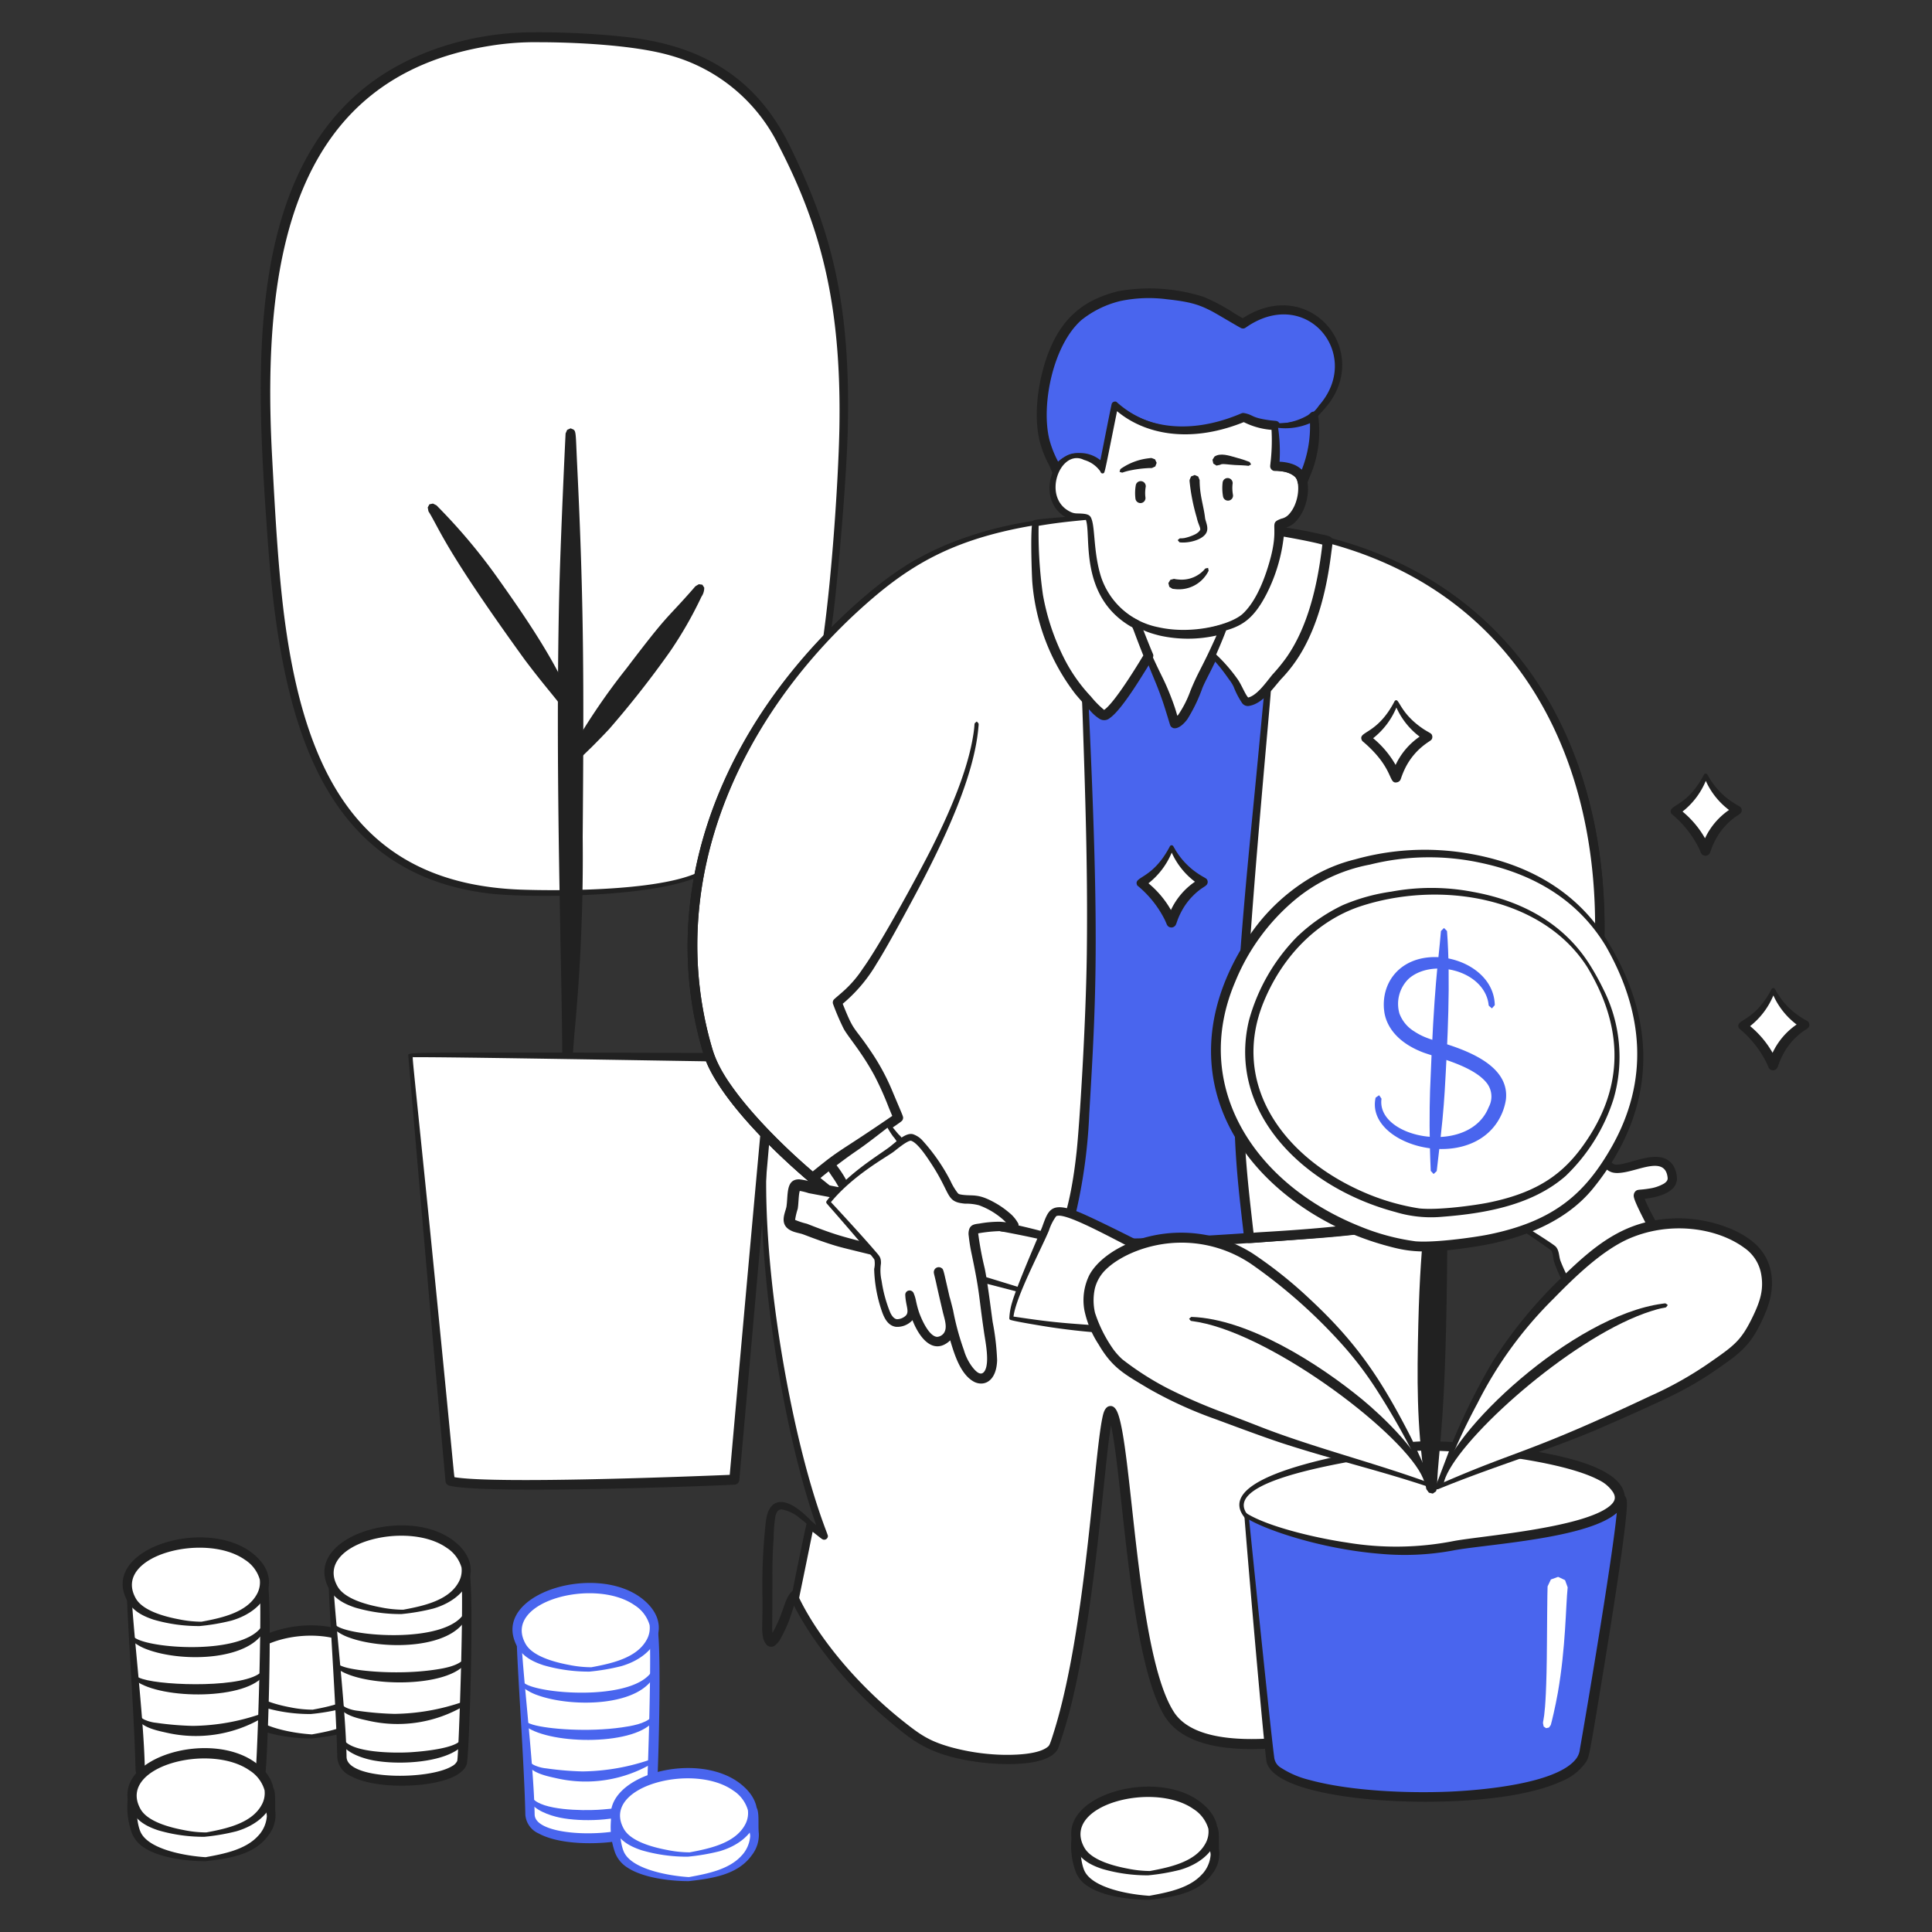 <svg width="300" height="300" fill="none" xmlns="http://www.w3.org/2000/svg"><rect width="100%" height="100%" fill="#333333" stroke="none"/><path fill-rule="evenodd" clip-rule="evenodd" d="M48.437 269.635s-8.376-.171-10.47-3.564c-1.042-1.69-1.154-5.059-.713-6.691.4-1.5 1.246-1.3 2.857-2.062 5.125-2.439 15.244 6.984 18.01 1.8.52-.977.363 2.844.445 3.214a4.502 4.502 0 01-.993 3.426c-2.014 2.795-5.981 3.41-9.136 3.877z" fill="#fff"/><path fill-rule="evenodd" clip-rule="evenodd" d="M45.573 256.745c2.434.741 5.177 2.078 7.363 2.744 4.155 1.273 4.2-.558 4.823-1.094a.81.81 0 011.236.258c.39.737.163 2.578.3 3.883a5.117 5.117 0 01-1.088 3.383c-2.16 3.033-6.094 3.614-9.792 4.03-2.923 0-7.156-.51-9.579-2.145a4.707 4.707 0 01-1.89-2.359 11.764 11.764 0 01-.646-4.383c.118-2.919.934-3.44 2.258-3.933 1.747-.641 2.874-1.649 7.015-.384zM59.25 262.2v-.011.01-.021.022zm-1.567-2.869l-.005-.014.005.014zm-1.046 6.637a4.936 4.936 0 001.315-3.013c-.014-.409-.076-.365-.106-.891-.016-.34-.027-1.023-.043-1.392-3.813 3.086-11.9-3.851-16.645-2.908-.744.229-1.474.5-2.187.812-.226.07-.44.174-.634.308-.837.664-.777 4.741-.007 6.488 1.212 2.779 7.14 3.766 10.106 3.947 2.877-.519 6.265-1.174 8.2-3.35l.001-.001z" fill="#212121"/><path fill-rule="evenodd" clip-rule="evenodd" d="M48.3 265.839s-8.376-.171-10.47-3.564c-5.041-8.174 14.858-13.121 19.98-4.834a4.092 4.092 0 01-.375 4.517c-2.018 2.799-5.985 3.414-9.135 3.881z" fill="#fff"/><path fill-rule="evenodd" clip-rule="evenodd" d="M48.262 266.153a25.106 25.106 0 01-7.156-.994c-2.233-.737-3.8-1.773-4.529-3.937-2.52-7.452 12.991-11.915 19.943-6.328 4.69 3.768 2.352 8.76-3.313 10.41a32.738 32.738 0 01-4.945.849zm.284-.675c3.136-.584 7-1.42 8.565-4.21a3.738 3.738 0 00.484-2.348 5.422 5.422 0 00-2.3-3.055c-6.22-4.378-20.713-.591-16.935 6.021 1.125 1.934 4.54 2.818 6.73 3.229 1.138.234 2.295.355 3.456.363z" fill="#212121"/><path fill-rule="evenodd" clip-rule="evenodd" d="M80.606 253.175c-.106 4.735 1.558 20.168 1.693 28.606.08 5.057 18.042 4.52 18.689.645.273-1.635 1.245-29.625.255-30.3-1.353-.918-20.637 1.049-20.637 1.049z" fill="#fff"/><path fill-rule="evenodd" clip-rule="evenodd" d="M80.574 252.867c4.308-.526 13.359-1.5 18.1-1.6 2.884-.049 3.186.191 3.394 1.226.819 4.337-.025 29.178-.38 30.348-.7 2.2-4.708 2.947-6.994 3.209-3.326.356-8.146.226-11.05-1.349a3.471 3.471 0 01-2.066-2.865c-.2-9.31-1.7-28.662-1.283-28.662a.313.313 0 01.279-.307zm.347.594c.06 5.1 1.958 20.146 2.1 28.328.144 3.533 12.747 3.614 16.413 1.373.334-.175.603-.451.769-.789.241-.756 1.222-29.6.478-29.742-2.86-.494-16.894.599-19.76.83zm19.993-.767l-.011-.006.011.006zm-.017-.009l.014.006-.015-.006h.001zm0 0h-.007.007z" fill="#4965EE"/><path fill-rule="evenodd" clip-rule="evenodd" d="M20.074 246.1c-.105 4.735 1.56 20.168 1.693 28.606.081 5.057 18.043 4.52 18.69.645.273-1.635 1.245-29.625.255-30.3-1.353-.915-20.638 1.049-20.638 1.049z" fill="#fff"/><path fill-rule="evenodd" clip-rule="evenodd" d="M20.043 245.8c4.307-.526 13.36-1.5 18.1-1.6 2.885-.049 3.186.191 3.395 1.226.818 4.337-.025 29.178-.38 30.348-.7 2.2-4.708 2.947-6.994 3.209-3.327.356-8.146.226-11.05-1.35a3.463 3.463 0 01-2.067-2.864c-.2-9.311-1.7-28.662-1.282-28.662a.311.311 0 01.278-.307zm.347.594c.06 5.1 1.958 20.146 2.1 28.328.144 3.533 12.747 3.614 16.413 1.373.333-.175.602-.451.768-.789.242-.756 1.222-29.6.48-29.742-2.86-.499-16.896.594-19.76.825v.005zm19.993-.767l-.012-.006.012.006zm-.017-.009l.014.006-.015-.006h.001zm.005 0h-.007.007z" fill="#212121"/><path fill-rule="evenodd" clip-rule="evenodd" d="M101.859 259.67c-1.947 5.37-12.988 5.529-18.408 3.552a7.74 7.74 0 01-2.359-1.3c-.143-.133-.1-.044-.14-.548.64-.047.267-.086.856.215 3.231 1.586 16.795 2.387 19.488-2.177l.413-.154.15.412z" fill="#4965EE"/><path fill-rule="evenodd" clip-rule="evenodd" d="M41.178 252.183l.15.415c-1.9 5.241-12.9 5.675-18.63 3.469a7.866 7.866 0 01-2.176-1.255c-.1-.1-.066-.019-.1-.513.616-.045.283-.088.814.193 3.1 1.579 15.993 2.327 19.212-1.684.475-.603.094-.388.73-.625z" fill="#212121"/><path fill-rule="evenodd" clip-rule="evenodd" d="M101.66 267.01c-2.576 4.059-16.016 3.991-20.023 1.066-.2-.152-.148-.049-.242-.564.767-.138.088-.1 1.349.294 2.33.693 8.561 1.177 13.8.425 1.437-.206 3.622-.548 4.626-1.6l.438-.059.052.438z" fill="#4965EE"/><path fill-rule="evenodd" clip-rule="evenodd" d="M41.077 259.5l.052.438c-2.587 4.075-16.1 4.007-20.066 1.035-.16-.122-.11-.038-.2-.533.77-.139.095-.1 1.295.277 3.46 1.079 16.03 1.411 18.48-1.159l.439-.058z" fill="#212121"/><path fill-rule="evenodd" clip-rule="evenodd" d="M101.583 273.3l-.14.418a20.344 20.344 0 01-14.994 2.417c-1.377-.308-3.553-.727-4.437-1.942l.025-.444c.732.042.224-.032.868.322a5.948 5.948 0 001.944.524c1.864.268 3.743.425 5.625.471a33.48 33.48 0 0010.689-1.9l.42.134z" fill="#4965EE"/><path fill-rule="evenodd" clip-rule="evenodd" d="M41.052 266.229l-.14.418a20.347 20.347 0 01-14.995 2.417c-1.377-.308-3.552-.727-4.436-1.942l.025-.444c.732.042.224-.032.868.322.614.284 1.27.461 1.944.524a47.71 47.71 0 005.625.471 33.482 33.482 0 0010.689-1.9l.42.134z" fill="#212121"/><path fill-rule="evenodd" clip-rule="evenodd" d="M101.471 279c-.1 1.081-1.511 1.888-2.505 2.323-3.282 1.436-8.619 1.6-12 .925-1.682-.353-4.034-1.168-4.822-2.7l.1-.434.433.1c1.526 1.908 7.739 1.948 10.174 1.813 1.637-.1 7.3-.556 7.98-2.048.057-.13-.039-.041.4-.342l.24.363z" fill="#4965EE"/><path fill-rule="evenodd" clip-rule="evenodd" d="M40.493 273.985c-.1 1.081-1.511 1.888-2.505 2.323-3.281 1.436-8.619 1.6-12 .925-1.682-.353-4.034-1.168-4.821-2.7l.1-.434.434.1c1.525 1.908 7.739 1.948 10.173 1.813 1.638-.1 7.3-.556 7.98-2.048.057-.13-.038-.041.4-.342l.239.363z" fill="#212121"/><path fill-rule="evenodd" clip-rule="evenodd" d="M91.569 259.251s-8.376-.17-10.469-3.564c-5.042-8.173 14.857-13.121 19.979-4.834a4.096 4.096 0 01-.375 4.518c-2.013 2.798-5.98 3.414-9.135 3.88z" fill="#fff"/><path fill-rule="evenodd" clip-rule="evenodd" d="M91.536 259.565a25.071 25.071 0 01-7.156-.994c-2.233-.737-3.8-1.773-4.529-3.937-2.52-7.451 12.991-11.914 19.943-6.328 4.69 3.768 2.352 8.76-3.313 10.41a32.742 32.742 0 01-4.945.849zm.283-.675c3.137-.584 7-1.42 8.566-4.21a3.74 3.74 0 00.484-2.348 5.43 5.43 0 00-2.3-3.055c-6.222-4.378-20.714-.59-16.936 6.022 1.126 1.933 4.541 2.817 6.731 3.228 1.137.234 2.294.356 3.455.363z" fill="#4965EE"/><path fill-rule="evenodd" clip-rule="evenodd" d="M31.037 252.179s-8.376-.17-10.468-3.564c-5.042-8.173 14.857-13.121 19.98-4.834a4.094 4.094 0 01-.376 4.518c-2.013 2.801-5.98 3.413-9.136 3.88z" fill="#fff"/><path fill-rule="evenodd" clip-rule="evenodd" d="M31.005 252.493a25.07 25.07 0 01-7.156-.994c-2.233-.737-3.8-1.773-4.53-3.937-2.52-7.451 12.99-11.914 19.944-6.328 4.69 3.768 2.352 8.76-3.313 10.41a32.738 32.738 0 01-4.945.849zm.283-.675c3.137-.584 7-1.42 8.565-4.21a3.738 3.738 0 00.485-2.348 5.428 5.428 0 00-2.3-3.055c-6.222-4.378-20.714-.59-16.936 6.022 1.125 1.933 4.54 2.817 6.73 3.228 1.138.234 2.295.356 3.456.363zm94.048-4.732a2.47 2.47 0 01-1.322.923c-.821.532-.833 2.9-2.75 6.327a3.172 3.172 0 01-1.057 1.256.984.984 0 01-1.289-.336 2.79 2.79 0 01-.486-1.313c-.172-1.188-.02-1.416-.034-5.511a90.939 90.939 0 01.43-11.29c.105-1.351.33-3.02 1.493-3.683 2.2-1.169 5.566 2.438 7.117 4.385-.285.246-.346.3 0 0 .215.293-.898 7.291-2.102 9.242zm-3.967-12.711c-.62.013-.832.523-.98 1.126a24.066 24.066 0 00-.261 3.338c-.3 4.615-.132 4.684-.224 13.582-.009.378.005.757.042 1.134 2.142-3.743 1.8-6.169 3.784-6.868.327-.108.42-.112.573-.323 1.13-1.683 2.166-6.506 2.558-8.218a23.371 23.371 0 00-2.627-2.375 6.123 6.123 0 00-2.865-1.396z" fill="#212121"/><path fill-rule="evenodd" clip-rule="evenodd" d="M120.776 170.978c-5.176 4.709-.8 47.289 7.206 67.533l-2.215-1.72-2.313 11.433s5.156 11.624 18.892 21.49c5.558 3.993 20.126 4.749 21.349 1.35 6.365-17.7 7.219-54.056 8.879-51.881 2.347 3.074 3.059 39.434 9.472 47.669 5.6 7.191 25.127 2.552 29 1.745 7.791-1.622 7.858-19.179 8.958-24.409 2.231-10.607 3.776-48.678 2.233-54.449-.48-1.8-1.485-5.929-2.932-7.278-2.06-1.919-6.231-2.462-8.86-2.821-7.751-1.06-15.771-.139-23.561-.119a191.397 191.397 0 01-31.933-2.384c-4.536-.759-8.94-2.086-13.473-2.836-6.692-1.109-20.702-3.323-20.702-3.323z" fill="#fff"/><path fill-rule="evenodd" clip-rule="evenodd" d="M212.912 179.342c2.574.434 6 1.232 7.479 3.366a16.736 16.736 0 011.792 4.229c1.028 3.413 1.3 4.476 1.389 12.246.1 11.916-.907 35.115-2.709 44.632-1.295 6.631-1.293 22.593-8.846 25.315-.936.329-5.362 1.167-6.923 1.434-7.659 1.291-20.019 2.542-24.182-3.975-5.523-8.7-6.534-36.872-8.4-45.271-1.107 6.612-2.317 26.969-5.9 42.263a72.501 72.501 0 01-2.32 7.936c-1.361 2.761-8.129 2.544-11.207 2.236-8.545-.915-11.36-3.476-14.528-6.082-7.369-6.077-12.831-13.351-15.473-18.773a4.96 4.96 0 01-.23-.509c0-.616 2.354-11.785 2.41-11.9a.586.586 0 01.861-.159c.729.569.629.531.564.347-5.309-15.106-9.61-42.429-8.206-59.135.172-2.018.6-5.42 2.08-6.8.109.119.149.163 0 0 .16-.128.192-.089.874.016 3.292.5 13.825 2.136 20.108 3.144 7.192 1.184 14.867 4.154 35.859 4.908 17.968.625 24.139-1.343 35.508.532zm-93.812-.761c-.6 11.245.944 24.618 3.008 35.69 3.112 16.642 6.4 23.757 6.449 24.224a.575.575 0 01-.456.579c-.4.051-.358-.019-1.914-1.223-2.131 10.531-2.123 10.212-2.075 10.312 2.609 5.391 8.056 12.547 15.6 18.679 3.116 2.5 4.446 3.467 7.929 4.456a33.768 33.768 0 007.359 1.163c2.041.094 6.149.049 7.675-1.2.285-.24.327-.23 1.116-2.79 4.778-15.679 6.026-41.477 7.348-48.138.159-.785.339-1.679.987-1.952.624-.206 1.03.177 1.319.769 2.385 5.047 2.977 38.145 8.984 46.906 3.995 5.668 16.924 3.994 23.783 2.736.981-.181 4.6-.9 5.219-1.1 6.557-2.231 6.743-18.288 7.885-23.911 1.965-9.7 3.5-42.2 2.54-52.057a25.39 25.39 0 00-2.525-8.176 5.984 5.984 0 00-3.106-2.053c-3.085-1.081-8.529-1.591-11.829-1.7-8.452-.253-23.36 1.419-44.06-1.376-8.786-1.188-10.7-2.057-16.6-3.287-2.666-.552-8.42-1.474-22.843-3.82-1.363 1.353-1.681 5.348-1.793 7.269z" fill="#212121"/><path fill-rule="evenodd" clip-rule="evenodd" d="M110.249 134.693c-5.317 4.595-28.161 4.112-32.447 3.754C43.77 135.6 43.134 98.147 41.572 72 39.8 42.32 43.317 9.86 78.6 6c5.154-.565 16.119.053 21.228.87 17.2 2.746 21.645 15.274 23.256 18.514 8.749 17.586 8.691 35.63 7.148 54.942-1.742 21.847-2.84 39.55-19.983 54.367z" fill="#fff"/><path fill-rule="evenodd" clip-rule="evenodd" d="M75.979 138.746c-26.911-3.25-32.485-28.331-34.428-55.125-1.657-23.588-3.861-54.25 14.666-69.679C63.277 8.1 72.792 5.254 81.7 5.026c5.21-.077 10.42.164 15.6.723 11.488 1.3 19.983 6.105 25.268 16.762 6.189 12.622 9.651 23.876 9.055 44.915-.247 7.685-1.405 21-2.133 27.185-1.62 13.362-4.51 24.6-13.42 34.8a59.554 59.554 0 01-5.611 5.521c-5.299 4.527-27.959 4.568-34.48 3.814zm7.744-132.19a43.51 43.51 0 00-7.625.558c-30.553 4.856-35.52 32.774-33.847 63.8.446 8.265.892 16.785 1.834 24.385 3.128 24.735 11.736 41.9 36.749 42.842 6.163.215 24.492.309 29.21-3.683 9.506-8.339 14.409-17.668 16.921-30.23 1.971-9.96 3.23-29.553 3.375-37.739.352-19.649-3.086-31.613-9.416-43.874A26.715 26.715 0 00104.121 8.62C98.423 6.954 88.9 6.556 83.723 6.556z" fill="#212121"/><path fill-rule="evenodd" clip-rule="evenodd" d="M88.09 164.448c.546-15.637.684-11.681.512-97.149l-.511 97.149z" fill="#fff"/><path fill-rule="evenodd" clip-rule="evenodd" d="M89.63 72.408c1.04 21.259 1.046 33.659.85 57.583a288.377 288.377 0 01-1.261 30.229c-.392 4.908-.241 4.048-.61 4.8l-.542.212h-.008l-.526-.249-.227-.559c0-12.852-1.121-42.688-.486-71.571.185-8.534.984-25.332 1.007-25.557l.244-.551.526-.232h.008c.939.41.729-.141 1.026 5.895z" fill="#212121"/><path fill-rule="evenodd" clip-rule="evenodd" d="M88.512 110.141c-2.412-4.539-16.5-24.755-21.36-31.21l21.36 31.21z" fill="#fff"/><path fill-rule="evenodd" clip-rule="evenodd" d="M67.769 78.463a89.172 89.172 0 019.494 11.268c4.348 6.126 9.081 13 11.895 19.919.064.16.045.034.07.737l-.34.444h-.007l-.556.037c-.7-.5-.266-.086-1.3-1.423-1.545-1.984-2.885-3.476-5.56-7.028C68.953 85.1 68.3 82.223 66.53 79.393l-.113-.6.261-.484h.006l.538-.116.547.27z" fill="#212121"/><path fill-rule="evenodd" clip-rule="evenodd" d="M237.22 173.461c.343.277.691.548 1.027.834.642.547 1.991 1.144 2.132 2.084.028.19-.635.776-.743.9-.7.789-1.263 1.7-1.882 2.551-.876 1.207-1.824 2.358-2.725 3.545-.293.384-.9 1.2-1.426 1.291-.25.044-1.168-.98-1.345-1.124a83.02 83.02 0 01-2.051-1.72c2.293-3.06 1.773-2.075 7.013-8.361z" fill="#fff"/><path fill-rule="evenodd" clip-rule="evenodd" d="M237.552 173.312c2.477 1.751 1.35.877 2.29 1.526a2.242 2.242 0 011.1 1.595c-.074.35-.258.668-.525.907a39.767 39.767 0 00-2.492 3.49c-.544.744-2.484 3.274-2.567 3.377a4.588 4.588 0 01-.941.931c-.9.6-1.391.243-2.163-.51-.88-.861-.608-.527-2.548-2.231a.76.76 0 01-.178-.93 53.499 53.499 0 014.757-5.358c2.935-3.114 2.788-3.05 3.084-2.919l.044.03.139.092zm-6.3 8.388a16.637 16.637 0 011.994 1.717c.119.116.249.245.391.369.426-.335 3.516-4.36 3.591-4.46 2.34-3.162 1.855-2.273 2.559-3.036a2.361 2.361 0 00-.689-.81 17.428 17.428 0 01-1.832-1.556c-4.166 5.676-2.946 3.731-6.016 7.776h.002zm8.572-5.232v-.052c-.006.019-.005.027-.002.052h.002z" fill="#212121"/><path fill-rule="evenodd" clip-rule="evenodd" d="M231.559 187.559c1.593-3.913 4.324-7.229 7.077-10.377.466-.533 1.788-2.789 2.649-2.829 1.7-.077 5.716 3.736 6.788 4.864.66.839 1.444 1.573 2.325 2.177.645.327 2.747-.222 3.39-.426 2.978-.946 5.613-1.175 5.881 1.921.1 1.132-1.24 2.319-5.115 2.6-.306.022.021.658.124.918.77 1.963 1.932 3.787 2.833 5.692 1.4 2.952 2.594 5.992 3.967 8.954.624 1.347 2.138 4.468 1.056 5.912-1.2 1.609-3.7-.732-4.371-1.607-2.782-3.649-4.869-8-7.133-12-.079-.14.259.516.488.876.408.639.682 1.33 1.037 2 .843 1.587 3.566 4.818 2.279 6.683-1.919 2.783-5.19-1.519-6.056-3.027-.33-.68-.72-1.328-1.167-1.938-.01 0 .163.486.178.525.252.618.635 1.212.825 1.851a2.052 2.052 0 01-1.486 2.329c-.9.354-1.735-.378-2.249-1.061a23.178 23.178 0 01-3.057-5.707c-.224-.6-.153-1.708-.718-2.121-2.238-1.638-9.545-6.209-9.545-6.209z" fill="#fff"/><path fill-rule="evenodd" clip-rule="evenodd" d="M259.766 180.9c.396.626.614 1.348.631 2.088-.008 2.155-2.884 2.917-5.016 3.165.738 1.863 1.944 3.761 2.884 5.756 1.145 2.43 2.057 4.658 3.163 7.154.892 2.011 2.223 4.43 2.263 6.5.016 2.451-2.009 3.769-4.722 1.668a15.271 15.271 0 01-3.354-4.187c-1.031 1.965-3.527 2.5-6.492-1.417a3.063 3.063 0 01-2.444 1.716 3.342 3.342 0 01-2.553-1.823 23.9 23.9 0 01-2.817-5.612c-.139-.511-.164-1.408-.425-1.714l.006.007c-.1-.12-1.441-1.045-1.57-1.135-7.848-5.413-8.216-5.095-8.048-5.624 2.087-5.315 5.914-9.014 7.779-11.67.631-.884 1.416-2 2.431-1.944 1.394.086 3.2 1.586 4.292 2.473a29.07 29.07 0 013.564 3.364c.26.275 1.062 1.121 1.468 1.168 2.119.198 6.92-2.833 8.96.067zm-7.818 21.623c.7.517 1.457.868 2.061.248.219-.206.363-.479.408-.776a2.517 2.517 0 00-.251-1.36c-1.209-2.105-3.39-6.151-3.61-6.539a1.51 1.51 0 01-.3-.767c.058-.1-.069-.327.37-.647a.763.763 0 01.855.043c.19.17.128.089.645 1.01.407.73-.286-.538 1.4 2.548.849 1.56.653 1.056 1.379 2.357a24.31 24.31 0 002.064 3.626 32.015 32.015 0 002.053 2.895 5.986 5.986 0 001.94 1.458c.215.101.457.131.69.085.3-.1.431-.487.47-.8a9.167 9.167 0 00-1.077-3.951c-1.913-4.185-2.719-6.3-4.09-9.257-.677-1.451-3.029-5.675-3.247-6.809a1.007 1.007 0 01.133-.769c.387-.518.591-.277 2.293-.565a6.322 6.322 0 002.245-.764c.672-.45.593-.77.539-1.136-.485-2.945-4.073-1.065-6.705-.618-2.87.487-2.67-.645-5.791-3.6-1.043-.981-3.384-3.11-4.75-3.5a1.144 1.144 0 00-.386-.048h.015c-.584.182-1.705 1.846-2.09 2.355-.807 1.054-5.063 5.234-7.254 10.2.7.427 9.06 5.525 9.632 6.143.558.637.471 1.556.735 2.227a22.582 22.582 0 003.013 5.447c.381.484.985 1.072 1.563.85.59-.243 1.236-.8 1.147-1.43-.076-.55-.743-1.465-1.063-2.522a.672.672 0 011.166-.617c.725.779 1.529 3.292 3.798 4.986v-.003zm-1.257-21.714h.008-.008zm.01 0h-.011.011zm0 0h-.009.009zm-9.4-5.93h.009-.009zm0 0h.012-.012z" fill="#212121"/><path fill-rule="evenodd" clip-rule="evenodd" d="M88.746 117.939c3.811-4.734 16.386-20.938 19.891-26.483l-19.89 26.483z" fill="#fff"/><path fill-rule="evenodd" clip-rule="evenodd" d="M109.054 90.792h.006l.294.459c.005.5-.144.989-.428 1.4a61.662 61.662 0 01-4.892 8.531 151.268 151.268 0 01-9.45 12.035 111.84 111.84 0 01-2.75 2.832c-2.957 2.86-2.32 2.308-3.04 2.635l-.537-.134h-.006l-.247-.5c.145-.684.084-.532.276-.852a100.129 100.129 0 018.962-13.361c6.74-8.868 5.905-7.3 10.275-12.265.574-.654.32-.45 1-.854l.537.074z" fill="#212121"/><path fill-rule="evenodd" clip-rule="evenodd" d="M63.71 163.863l6.19 66.108c5.43 1.462 44.124-.21 44.124-.21l5.845-65.5s-52.712-.575-56.158-.398z" fill="#fff"/><path fill-rule="evenodd" clip-rule="evenodd" d="M87.72 163.447c.323 0 31.99.053 32.385.155a.707.707 0 01.468.606c0 .992-5.547 63.1-5.773 65.622a.789.789 0 01-.618.692c-.805.1-36.048 1.511-43.7.307-.669-.113-1.186-.144-1.3-.791-1.711-18.7-4.251-48.1-5.786-66.146.377-.035.455-.042 0 0 .004-.464-.872-.449 24.324-.445zm-23.539.716c-.194 0-.328-2.007 2.462 25.475 4.166 41.616 3.819 39.718 3.986 39.747 6.4 1.056 36.181-.1 42.684-.371 1.769-19.9 3.954-44.325 5.787-64.065-17.877-.268-49.5-.84-54.919-.786z" fill="#212121"/><path fill-rule="evenodd" clip-rule="evenodd" d="M193.044 64.824c.809.136 1.512.663 2.315.839 2.7.592 5.262.74 7.854-.542a7.593 7.593 0 002.049-1.926c3.4-3.762 3.53-9.566-.37-12.949-5.588-4.846-11.88.03-11.88.03-3.216-1.848-5.56-3.556-8.576-4.107a28.34 28.34 0 00-9.84-.358 16.487 16.487 0 00-7.113 3.23c-3.88 3.34-5.545 9.875-5.727 14.777a15.021 15.021 0 001.767 7.966c.189.355.853 2.134.788 1.78-.411-2.262 5.406-4.114 6.894-.367.029.073 1.947-10.263 1.947-10.263 1.298 1.317 8.142 6.81 19.892 1.89z" fill="#4965EE"/><path fill-rule="evenodd" clip-rule="evenodd" d="M186.926 46.108a29.263 29.263 0 014.662 2.489c1.551.915 1.361.832 1.461.766 10.116-6.463 19.544 4.518 13.435 13.11a19.412 19.412 0 01-1.562 1.84 5.297 5.297 0 01-1.371 1.146 10.677 10.677 0 01-6.741.848 8.14 8.14 0 01-2.53-.678c-1.361-.631-1.112-.512-1.8-.23-7.981 3.211-14.653 1.96-18.927-1.348-1.2 6.913-1.611 9.23-1.754 9.506a.692.692 0 01-.643.33c-.667-.107-.485-.516-1.019-1.161a2.617 2.617 0 00-1.652-.906 3.765 3.765 0 00-3.227 1 .776.776 0 00-.214.6.757.757 0 01-1.451.43c-.176-.37-.508-1.234-.707-1.664a15.727 15.727 0 01-1.415-3.572c-.966-3.831-.371-8.571.815-12.377 1.915-6 5.2-9.553 11.465-11.039a27.597 27.597 0 0113.175.91zm-13.609 16.268c.261.1 4.744 5.094 13.693 3.807a33.924 33.924 0 006.088-1.661c.528.112 1.04.292 1.523.534 1.586.522 3.257.736 4.923.63a8.919 8.919 0 003.235-.852 5.917 5.917 0 002.056-1.895c6.687-7.622-1.512-18.128-10.675-12.547-.849.515-.872.723-1.4.575-.459-.214-3.881-2.276-4.682-2.688-1.957-1-3.3-1.424-6.915-1.814a21.638 21.638 0 00-7.167.272 15.485 15.485 0 00-6.087 2.974c-4.464 3.957-6.3 13.361-4.933 18.649a16.137 16.137 0 001.325 3.32 5.028 5.028 0 016.567-.221c.41-2.042 1.695-8.631 1.778-8.808a.583.583 0 01.671-.278v.003z" fill="#212121"/><path fill-rule="evenodd" clip-rule="evenodd" d="M171.06 72.875c.052.1.1.21.145.322.029.073 1.947-10.263 1.947-10.263 1.3 1.317 8.142 6.81 19.892 1.89.809.136 1.512.663 2.315.839 2.92.641 2.639.174 2.732.616.169 2.034.128 4.08-.122 6.106 0 0 3.8-.163 4.272 2.3a6.85 6.85 0 01-1.882 6.037c-.532.454-1.194.465-1.709.831-.032.39-.028.782.012 1.171-.055 3.743-2.191 10.362-5.15 13.141-1.572 1.476-4.233 2.074-6.31 2.423-6.444 1.083-13.3-.722-16.306-7.005a22.55 22.55 0 01-1.543-6.969 15.221 15.221 0 00-.461-3.68c-.177-.443-1.828-.257-2.333-.432-5.876-2.041-2.44-11.339 1.926-9.1a4.616 4.616 0 012.58 1.873l-.005-.1z" fill="#fff"/><path fill-rule="evenodd" clip-rule="evenodd" d="M173.207 62.471c.263.054.174.082.762.568 3.679 2.986 9.53 4.326 16.59 1.987 2.426-.823 2.172-.964 2.7-.87 1.449.3.994.7 3.882 1.1 1.088.139 1.078.041 1.392.289.709.786.35 5.06.256 6.121a5.11 5.11 0 013.571 1.526c1.332 1.653.913 6.053-1.533 8.142a4.563 4.563 0 01-1.425.691c0 .143.028.457.035.631.1 3.094-1.97 10.422-5.266 13.654-4.38 4.215-20.369 5.529-24.337-5.814a30.046 30.046 0 01-1.167-7.3 8.653 8.653 0 00-.27-2.237c-.883-.257-1.669.228-3.348-.924-4.125-2.947-1.5-10.085 2.43-9.642a3.49 3.49 0 011.143.365c.957.287 1.8.864 2.415 1.651 1.825-10.149 1.533-9.622 1.875-9.873a.47.47 0 01.295-.065zm-1.784 10.96a.32.32 0 01-.465-.032.58.58 0 01-.093-.193 4.635 4.635 0 00-2.35-1.733c-.341-.092-.325-.157-.781-.275-3.27-.767-5.6 5.641-2.037 7.987 1.159.736 1.383.46 2.629.6.887.114 1.049.407 1.232.991.484 1.6.285 5.195 1.4 8.762a11.728 11.728 0 008.864 7.847c5.294 1.211 11.221-.381 13.1-2.032 2.268-2.072 3.669-6 4.436-8.966 1.259-5.023-.413-5.1 1.6-5.845a2.199 2.199 0 001.193-.686c1.584-1.716 1.766-4.881 1-5.758a3.573 3.573 0 00-2.131-.9c-1.149-.148-1.184.066-1.588-.3-.251-.322-.206-.474-.164-.876.211-1.75.269-3.515.174-5.275a11.517 11.517 0 01-4.251-1.171c-.1-.03-.021-.041-.43.119-8.163 3.164-15.04 1.718-19.307-1.848-1.628 8.07-1.871 9.413-2.031 9.584zm-2.951 7.56l-.01-.006.01.006zm-.011-.007l.012.007-.012-.007zm.006.005l-.007-.005.007.005zm-.006-.005l.009.005-.01-.005h.001zm0 0h.01-.011.001z" fill="#212121"/><path fill-rule="evenodd" clip-rule="evenodd" d="M198.036 66.072c2.04.142 4.612-.3 5.942-1.48a17.164 17.164 0 01-1.319 9.137c-.128.29-.248.673-.4 1.031 0-.027-.009-.053-.014-.079-.471-2.459-4.272-2.3-4.272-2.3.136-1.257.462-5.104.063-6.309z" fill="#4965EE"/><path fill-rule="evenodd" clip-rule="evenodd" d="M204.042 63.926c.6.106.614.538.717 1.213a17.656 17.656 0 01-1.427 9c-.378.929-.317.978-.6 1.241a.771.771 0 01-.977-.028c-.376-.384-.168-.573-.484-1.067-.767-1.2-3.306-1.2-3.5-1.247a.683.683 0 01-.47-.721c.127-.912.277-1.833.408-3.234.156-1.03.17-2.076.041-3.11a.308.308 0 01.313-.206 9.478 9.478 0 004.993-1.273c.525-.358.497-.574.986-.568zm-5.578 2.511c.255 1.741.33 3.504.223 5.261.614.019 1.223.12 1.81.3a4.11 4.11 0 011.642.937 18.179 18.179 0 001.275-7.221 9.717 9.717 0 01-4.95.723z" fill="#212121"/><path fill-rule="evenodd" clip-rule="evenodd" d="M168.573 80.415a.424.424 0 01.295.207c.303 1.203.458 2.44.461 3.68.141 2.39.662 4.743 1.543 6.969 3.006 6.284 9.862 8.088 16.306 7 2.077-.349 4.738-.946 6.31-2.423 3.145-2.955 5.319-10.37 5.139-13.38.738.12 1.467.242 2.188.367 35.864 6.18 53.352 38.379 45.913 78.844-1.729 9.4-6.227 17.271-12.049 21.019-8.933 5.75-17.88 7.783-28.075 8.575-19.825 1.541-41.384 3.478-61.069-.595-4.964-1.027-10.294-2.234-14.9-4.409-2.217-1.045-18.087-14.276-20.67-22.8-8.311-27.428 5.256-55.3 27.621-72.946 8.497-6.7 19.543-9.466 30.987-10.108z" fill="#4965EE"/><path fill-rule="evenodd" clip-rule="evenodd" d="M169.327 81.017c.181.967.282 1.947.3 2.931.065.727.332 2.922.652 4.393 1.925 8.52 10.231 11.244 18.858 9.08a9.504 9.504 0 003.928-1.817c2.66-2.418 4.453-7.864 4.915-11.169.268-2.069.027-1.8.167-2.181a.522.522 0 01.565-.3 68.692 68.692 0 0111.882 2.758c28.435 9.516 40.72 36.479 38.247 66.8-.748 9.153-2.276 18.163-7.459 25.587-2.575 3.688-5.812 6.835-13.968 10.343a57.177 57.177 0 01-14.171 3.884c-5.91.873-23.418 2.02-29.448 2.3-8.309.448-16.639.359-24.937-.266-8.189-.695-20.049-2.743-27.32-5.838-1.749-.751-2.425-1.187-5.015-3.32-5.7-4.709-15.232-13.737-17.348-20.837-5.293-18.092-1.437-36.609 9.23-52.841 6.671-10.108 16.333-19.171 23.011-23.154a54.05 54.05 0 0121-6.718c1.488-.185 5.934-.607 6.256-.525.459.137.519.367.655.89zm-1-.276c-9.3.612-18.611 2.567-26.57 7.424-4.881 2.986-10.682 8.443-14.586 12.778-13.735 15.3-21.781 35.27-18.088 55.813a52.07 52.07 0 001.8 7.172c.211.551.453 1.088.726 1.611 4.052 7.782 16.638 18.589 19.272 20.009a49.933 49.933 0 009.159 3.12c15.018 3.717 28.378 4.1 44.167 3.373 8.528-.408 22.929-1.557 25.384-1.817 8.785-.952 16.257-2.989 23.848-7.647 3.6-2.235 6.683-5.331 9.394-11.054A44.859 44.859 0 00246.5 158.5c3.434-22.487-.438-46.128-17.257-61.576-8.79-8.024-18.729-11.913-30.09-13.824a26.248 26.248 0 01-3.288 10.472c-1.8 3-3.509 4.079-7.163 4.874-6.288 1.3-12.825.349-16.686-4.611a13.633 13.633 0 01-2.7-6.937c-.589-4.079-.28-4.716-.673-5.969-.069-.208-.016-.207-.32-.188h.004z" fill="#212121"/><path fill-rule="evenodd" clip-rule="evenodd" d="M206.165 83.99c32.281 8.316 47.651 39.276 40.587 77.699-1.729 9.405-6.227 17.272-12.049 21.019-8.933 5.75-17.88 7.784-28.075 8.576-4.153.323-8.382.663-12.654.961a174.445 174.445 0 01-1.606-21.051c.053-19.532 2.266-38.759 3.926-58.14a298.4 298.4 0 01.606-6.314c.648-.754 1.233-1.538 1.739-2.077 4.991-5.31 6.754-13.4 7.526-20.676v.002z" fill="#fff"/><path fill-rule="evenodd" clip-rule="evenodd" d="M206.243 83.689c31.782 7.979 45.772 36.849 42.428 69.875-1.049 10.181-3.315 20.922-11.081 27.907-2.907 2.614-8.01 5.165-11.661 6.6-9.566 3.7-18.344 3.958-28.7 4.724-3.552.261-3.327.3-3.693.094-.376-.312-.3-.316-.56-2.513-1.222-10.551-2.132-18.836-.35-42.907.694-9.284 1.561-17.8 2.47-27.2 1.434-14.921 1.2-13.549 1.622-14.045.646-.762.954-1.173 1.435-1.708a20.365 20.365 0 001.709-2.024c5.285-7.2 5.823-18.1 6.027-18.635a.306.306 0 01.354-.168zm-2.921 14.322c-1.969 4.677-3.809 6.263-5.581 8.465-.457.564-.373.395-.406.71.1.016-2.74 29.52-3.652 45.816-1.027 18.639-.533 25.125.6 35.219.406 3.559.339 3.2.439 3.2-.113-.116 15.462-.6 24.485-2.848 6-1.522 14.1-4.84 18.439-9.293 4.971-5.138 7.429-12.215 8.646-19.283 5.864-34.753-6.62-66.639-39.853-75.608a48.725 48.725 0 01-3.117 13.622z" fill="#212121"/><path fill-rule="evenodd" clip-rule="evenodd" d="M160.791 81.225a63.69 63.69 0 00.09 7.791c.277 6.425 2.962 14.222 7.6 19.3a39 39 0 01.054 1.024c.769 18.743 1.5 37.757.268 56.473-.476 7.238-.588 19.665-4.229 27.134a118.819 118.819 0 01-28.429-4.569 147.157 147.157 0 01-7.257-3.287c-4.809-3.627-16.7-14.335-18.9-21.613-8.311-27.428 5.256-55.3 27.621-72.946 6.543-5.159 14.598-7.987 23.182-9.307z" fill="#fff"/><path fill-rule="evenodd" clip-rule="evenodd" d="M160.845 80.92a.31.31 0 01.256.328c-.376-.028-.451-.034 0 0a63.973 63.973 0 00.516 11.161 31.538 31.538 0 006.9 15.211c.561.627.442.067.6 3.459 1.593 34.583 1.107 43.7.02 61.9a83.317 83.317 0 01-1.935 14.761 28.5 28.5 0 01-2.01 5.656c-.359.423-.661.321-1.264.292a118.572 118.572 0 01-21.469-2.86 41.81 41.81 0 01-11.876-4.056c-2.445-1.143-2.067-.958-3.031-1.72-5.669-4.485-15.659-13.911-18.127-20.792a57.383 57.383 0 01-2.2-10c-2.665-21.372 6.67-41.594 21.813-56.788 9.513-9.482 16.159-12.878 24.752-15.148a60.917 60.917 0 017.055-1.404zm-.406.677c-13.281 2.262-20.016 6.674-27.559 13.634-18.827 17.491-29.546 42.614-22.346 67.392a18.303 18.303 0 002.95 5.866c3.653 5.222 9.95 11.26 14.781 15.131 1.024.814.608.669 4.337 2.359a29.79 29.79 0 007.266 2.635 119.602 119.602 0 0024.237 3.549c1.8-3.925 2.621-9.134 3.079-13.408.459-4.348 1.426-19.558 1.573-30.562.132-10.656-.1-20.282-.447-30.907-.318-9.571-.264-8.712-.418-8.886a30.421 30.421 0 01-6.12-11.745c-.908-3.221-1.348-5.89-1.406-12.2-.018-3.022.173-2.872.073-2.855v-.003z" fill="#212121"/><path fill-rule="evenodd" clip-rule="evenodd" d="M158.2 200.249c-28.973-8.259-25.328-6.336-33.209-9.409-.55-.215-1.945-.368-2.271-.925-.392-.671.1-1.491.24-2.167.219-1.021.058-2.528.527-3.492.283-.581 2.035.1 2.417.177 2.525.483 5.043.885 7.538 1.525 9.893 2.543 20.073 3.713 29.936 6.315.2.054-.041.73-.075.831a17.302 17.302 0 01-1.313 2.5c-.625 1.185-1.108 2.467-1.758 3.634-.126.227-.391 1.015-.658 1.139-.448.211-.935-.022-1.374-.128z" fill="#fff"/><path fill-rule="evenodd" clip-rule="evenodd" d="M124.12 183.128c.741.091 1.472.246 2.186.465 10.75 2.011 5.958 1.462 18.047 3.848 2.57.5 14.861 2.831 19.246 4.278 1.254.564-.486 2.956-1.115 4.054-.547.969-1 2.031-1.57 3.109-.3.562-.263.463-.342.615-.36.716-.49 1.286-1.262 1.345-.412.031.416.141-9.994-2.5-19.8-5.009-17.987-4.362-21.035-5.374-2.108-.709-3.453-1.28-3.833-1.383-.38-.103-.732-.171-1.172-.314-2.566-.886-1.3-2.989-1.153-3.908.277-1.881-.118-4.276 1.997-4.235zm-.246 4.566a10.575 10.575 0 00-.41 1.731c.595.251 1.21.452 1.839.6 8.595 3.389 4.412 1.021 33 9.876.326.123.674.176 1.022.157h-.009l.032-.009h-.009l.033-.011h-.01l.026-.01.015-.017-.008.008.018-.021-.006.007c.168-.228.263-.593.572-1.195.7-1.412 1.1-2.642 1.818-3.938a9.73 9.73 0 001.013-2.131c-5.058-1.236-11.75-2.306-17.365-3.334-9.741-1.783-11.13-2.386-14.3-3.065-1.168-.245-5.551-1.065-5.557-1.067-.458-.15-.926-.267-1.4-.351-.204.691-.171 1.876-.314 2.77zm35.508 12.342l.009-.008-.009.008zm0 0h.006-.006zm.008 0l.016-.008-.016.008zm3.468-7.574v-.019.019z" fill="#212121"/><path fill-rule="evenodd" clip-rule="evenodd" d="M157.037 204.7c.115-2.286 1.535-5.083 2.37-7.181.879-2.207 1.937-4.341 2.869-6.524.258-.605.761-2.239 1.356-2.655 1.018-.71 3.731.527 4.7.987 9.794 4.637 17.773 8.983 27.038 14.267-12.2 3.806-25.089 3.506-38.333 1.106z" fill="#fff"/><path fill-rule="evenodd" clip-rule="evenodd" d="M167.268 188.114c2.65 1.01 15.135 7.311 21.861 11.064 7.29 4.068 6.784 3.772 6.959 4.117a.772.772 0 01-.258.92 47.227 47.227 0 01-5.631 1.523c-9.212 1.935-18.078 1.71-27.345.311-.324-.05-5.807-.924-6.044-1.141a.286.286 0 01-.082-.229c.044-.835.191-1.662.436-2.462.822-2.846 4.4-10.956 4.671-11.709.939-2.6 1.326-3.939 5.433-2.394zm-3.247.73l-.033.02.015-.01a7.735 7.735 0 00-1.127 2.231c-1.237 2.944-5.14 10.3-5.5 13.351 3.591.529 5.977.884 10.482 1.2a76.416 76.416 0 0025.54-2.268c-5.478-3.093-9.685-5.489-14.8-8.075-6.268-3.2-13.23-7.122-14.577-6.449z" fill="#212121"/><path fill-rule="evenodd" clip-rule="evenodd" d="M106.972 291.789s-8.376-.171-10.47-3.564c-1.041-1.69-1.153-5.06-.713-6.692.4-1.5 1.246-1.3 2.857-2.062 5.125-2.439 15.244 6.985 18.011 1.8.52-.976.363 2.845.444 3.214a4.51 4.51 0 01-.993 3.427c-2.008 2.794-5.98 3.41-9.136 3.877z" fill="#fff"/><path fill-rule="evenodd" clip-rule="evenodd" d="M104.108 278.9c2.434.74 5.177 2.077 7.363 2.744 4.156 1.272 4.2-.559 4.823-1.095a.807.807 0 01.679-.165.8.8 0 01.557.423c.391.737.163 2.579.3 3.883a5.131 5.131 0 01-1.088 3.383c-2.16 3.034-6.095 3.614-9.793 4.031-2.923 0-7.156-.511-9.58-2.146a4.701 4.701 0 01-1.89-2.359 11.742 11.742 0 01-.645-4.382c.118-2.92.935-3.441 2.258-3.933 1.748-.642 2.875-1.65 7.016-.384zm13.676 5.459v-.021.021zm-1.567-2.87v-.014.014zm0 0v-.006.006zm-1.046 6.636a4.942 4.942 0 001.316-3.012c-.015-.41-.077-.365-.107-.891-.016-.341-.027-1.023-.043-1.393-3.812 3.086-11.9-3.851-16.645-2.908-.743.23-1.474.501-2.187.812-.226.07-.44.174-.633.308-.837.664-.778 4.741-.008 6.488 1.212 2.78 7.139 3.766 10.106 3.948 2.877-.523 6.26-1.177 8.2-3.355l.001.003z" fill="#4965EE"/><path fill-rule="evenodd" clip-rule="evenodd" d="M31.92 288.7s-8.376-.17-10.47-3.563c-1.042-1.69-1.154-5.06-.713-6.692.4-1.5 1.245-1.3 2.857-2.062 5.125-2.439 15.243 6.985 18.01 1.8.52-.976.363 2.845.444 3.214a4.49 4.49 0 01-.993 3.427c-2.013 2.791-5.98 3.407-9.135 3.876z" fill="#fff"/><path fill-rule="evenodd" clip-rule="evenodd" d="M29.056 275.808c2.433.74 5.177 2.077 7.362 2.744 4.156 1.272 4.2-.559 4.824-1.1a.81.81 0 011.235.258c.39.737.164 2.579.3 3.883a5.117 5.117 0 01-1.088 3.383c-2.16 3.034-6.094 3.614-9.792 4.031-2.923 0-7.157-.511-9.58-2.146a4.705 4.705 0 01-1.89-2.359 11.765 11.765 0 01-.646-4.382c.119-2.92.935-3.441 2.258-3.933 1.749-.636 2.875-1.644 7.017-.379zm13.676 5.459v-.012.011-.021.022zm-1.567-2.87l-.006-.014.006.014zm0 0v-.006.006zm-1.046 6.636a4.94 4.94 0 001.316-3.012c-.014-.41-.077-.365-.106-.891-.016-.341-.027-1.023-.043-1.393-3.813 3.086-11.9-3.851-16.645-2.908-.744.23-1.474.501-2.188.812-.225.07-.439.174-.633.308-.837.664-.778 4.741-.007 6.488 1.21 2.78 7.138 3.766 10.106 3.948 2.88-.522 6.258-1.177 8.198-3.354l.002.002z" fill="#212121"/><path fill-rule="evenodd" clip-rule="evenodd" d="M178.471 294.685s-8.376-.17-10.469-3.564c-1.042-1.69-1.154-5.059-.714-6.691.4-1.5 1.246-1.3 2.857-2.062 5.125-2.439 15.244 6.984 18.011 1.8.521-.977.363 2.844.444 3.214a4.494 4.494 0 01-.993 3.426c-2.013 2.792-5.98 3.41-9.136 3.877z" fill="#fff"/><path fill-rule="evenodd" clip-rule="evenodd" d="M175.607 281.8c2.434.741 5.177 2.078 7.363 2.744 4.156 1.273 4.2-.558 4.824-1.094a.803.803 0 01.679-.166.821.821 0 01.556.424c.391.737.163 2.579.3 3.883a5.131 5.131 0 01-1.088 3.383c-2.16 3.033-6.095 3.614-9.793 4.03-2.923 0-7.156-.51-9.579-2.145a4.698 4.698 0 01-1.89-2.359 11.745 11.745 0 01-.646-4.382c.118-2.92.935-3.441 2.258-3.934 1.748-.646 2.875-1.654 7.016-.384zm13.676 5.46v-.02.02zm-1.567-2.87v-.014.014zm0 0v-.006.006zm-1.046 6.637a4.942 4.942 0 001.316-3.012c-.015-.41-.077-.366-.107-.892-.015-.34-.027-1.022-.043-1.392-3.812 3.086-11.9-3.851-16.645-2.908-.744.23-1.474.501-2.187.812-.226.07-.439.174-.633.308-.837.664-.778 4.741-.008 6.488 1.212 2.78 7.139 3.766 10.107 3.947 2.876-.528 6.259-1.178 8.199-3.359l.001.008z" fill="#212121"/><path fill-rule="evenodd" clip-rule="evenodd" d="M181.933 131.567a11.963 11.963 0 01-4.747 5.571 14.571 14.571 0 014.7 6.1 10.874 10.874 0 014.941-6.289 11.74 11.74 0 01-4.894-5.382z" fill="#fff"/><path fill-rule="evenodd" clip-rule="evenodd" d="M183.152 132.925a11.55 11.55 0 002.382 2.384c1.615 1.186 1.935.95 2 1.643-.068.816-.775.521-2.56 2.428a10.2 10.2 0 00-1.559 2.228c-.909 1.753-.615 2.042-1.23 2.354a.768.768 0 01-.869-.2c-.173-.228-.108-.194-.428-.893a16.28 16.28 0 00-4.288-5.369c-.736-1.462 2.3-.81 5.048-6.062a.303.303 0 01.231-.181c.395-.031.27.307 1.273 1.668zm-4.82 4.233a15.019 15.019 0 013.49 4.146 10.96 10.96 0 013.729-4.391 11.672 11.672 0 01-3.607-4.519 11.872 11.872 0 01-3.612 4.764z" fill="#212121"/><path fill-rule="evenodd" clip-rule="evenodd" d="M264.864 120.428a11.964 11.964 0 01-4.747 5.572 14.563 14.563 0 014.7 6.1 10.873 10.873 0 014.941-6.288 11.755 11.755 0 01-4.894-5.384z" fill="#fff"/><path fill-rule="evenodd" clip-rule="evenodd" d="M266.083 121.786a11.57 11.57 0 002.382 2.383c1.615 1.187 1.935.95 2 1.644-.069.815-.776.52-2.56 2.428a10.113 10.113 0 00-1.56 2.228c-.909 1.753-.614 2.041-1.23 2.354a.776.776 0 01-.869-.2c-.173-.228-.108-.193-.427-.892a16.29 16.29 0 00-4.286-5.367c-.735-1.461 2.3-.809 5.048-6.061a.302.302 0 01.231-.18c.394-.037.269.302 1.271 1.663zm-4.82 4.232a15.009 15.009 0 013.49 4.147 10.964 10.964 0 013.729-4.392 11.663 11.663 0 01-3.607-4.519 11.849 11.849 0 01-3.612 4.764z" fill="#212121"/><path fill-rule="evenodd" clip-rule="evenodd" d="M216.821 109.039a11.975 11.975 0 01-4.748 5.571 14.563 14.563 0 014.7 6.1 10.883 10.883 0 014.941-6.288 11.74 11.74 0 01-4.893-5.383z" fill="#fff"/><path fill-rule="evenodd" clip-rule="evenodd" d="M216.824 108.73c.48.033.865 2.259 4.246 4.5 1.055.684 1.3.609 1.347 1.2-.052.618-.3.451-1.566 1.488a10.242 10.242 0 00-2.737 3.536c-.741 1.576-.484 1.7-1.047 1.986-1.56.475-.43-1.768-4.891-5.823-.6-.537-.535-.428-.69-.637-.736-1.461 2.3-.808 5.047-6.061.272.119.42.184 0 0a.3.3 0 01.291-.189zm-3.605 5.9a14.99 14.99 0 013.49 4.146 10.96 10.96 0 013.729-4.391 11.672 11.672 0 01-3.607-4.519 11.856 11.856 0 01-3.612 4.764z" fill="#212121"/><path fill-rule="evenodd" clip-rule="evenodd" d="M275.358 153.743a11.973 11.973 0 01-4.747 5.571 14.58 14.58 0 014.7 6.1 10.883 10.883 0 014.941-6.288 11.742 11.742 0 01-4.894-5.383z" fill="#fff"/><path fill-rule="evenodd" clip-rule="evenodd" d="M276.576 155.1a11.546 11.546 0 002.382 2.383c1.615 1.187 1.935.951 2 1.644-.069.816-.775.521-2.56 2.428a10.204 10.204 0 00-1.56 2.228c-.909 1.753-.614 2.041-1.23 2.354a.772.772 0 01-.869-.2c-.172-.228-.108-.194-.427-.893a16.3 16.3 0 00-4.285-5.367c-.736-1.461 2.3-.809 5.047-6.061a.3.3 0 01.23-.181c.396-.035.27.305 1.272 1.665zm-4.82 4.233a15.019 15.019 0 013.49 4.146 10.955 10.955 0 013.73-4.391 11.684 11.684 0 01-3.608-4.519 11.859 11.859 0 01-3.612 4.765v-.001z" fill="#212121"/><path fill-rule="evenodd" clip-rule="evenodd" d="M193.423 233.735s3.52 38.43 3.869 39.708c1.99 7.285 46.8 8.064 48.713-1.263.319-1.556 6.647-38.442 5.787-39.332-1.3-1.348-3.908-1.387-5.57-1.744-3.984-.856-7.862-2.174-11.853-2.983a51.457 51.457 0 00-13.252-.438c-9.565.569-18.628 3.532-27.694 6.052z" fill="#4965EE"/><path fill-rule="evenodd" clip-rule="evenodd" d="M243.616 229.739c4.709 1.183 5.078.835 6.9 1.479a4.636 4.636 0 011.829 1.12c.364.415.323 1.15.2 2.669-.47 5.273-2.436 17.477-3.285 22.692-2.551 15.623-2.507 15.069-2.962 15.868a8.489 8.489 0 01-3.915 3.072c-7.332 3.322-21.151 3.532-29.623 2.768-4.189-.391-14.741-1.674-16.058-5.679-.363-1.186-3.68-39.954-3.58-39.964v-.054a.353.353 0 01.027-.1c.167-.294 11.724-3.509 12.759-3.783a83.198 83.198 0 0113.829-2.6c12.59-1.121 15.419.357 23.879 2.512zm-49.844 4.32c.4 3.986 3.532 34.746 4.081 38.768a2.134 2.134 0 001.1 1.7c1.33.85 2.791 1.474 4.325 1.848 6.371 1.75 15.338 2.111 21.919 1.825 4.9-.221 16.5-1.214 19.511-5.059a2.96 2.96 0 00.618-1.549c.519-2.87 6.124-35.64 5.795-38.357-1.044-.927-3.224-1.079-4.619-1.332-2.777-.507-8.3-2.287-12.263-3.129a37.498 37.498 0 00-7.512-.693c-10.663-.02-17.671 1.693-28.1 4.552-5.406 1.489-4.869 1.29-4.855 1.426z" fill="#212121"/><path fill-rule="evenodd" clip-rule="evenodd" d="M193.3 235.17c2.972 2.267 19.631 7.592 32.351 4.86 4.314-.927 31.957-2.619 24.651-9.734-4.794-4.67-28.433-6.49-32.241-5.508-3.485.9-29.253 3.937-24.761 10.382z" fill="#fff"/><path fill-rule="evenodd" clip-rule="evenodd" d="M222.284 223.808c6.507.105 12.989.837 19.356 2.186 3.7.838 10.33 2.582 10.656 6.352.4 6.346-21.085 7.289-26.8 8.438-3.68.67-7.434.835-11.158.492-9.275-.746-18.032-3.78-20.772-5.539a.288.288 0 01-.162.001.283.283 0 01-.138-.084l-.035-.042a4.817 4.817 0 01-.561-.908c-2.247-5.246 13.034-8.211 18.777-9.341 7.153-1.394 7.087-1.563 10.837-1.555zm-4.143 1.676c-3.591.823-27.045 3.486-24.87 8.963.23.544.281.557.958.926 3.622 1.94 10.553 3.521 14.933 4.157a46.442 46.442 0 0016.579-.241c4.072-.774 19.936-1.987 24.17-5.4.954-.776 1.022-1.421.556-2.184a5.478 5.478 0 00-2.161-1.866c-6.87-3.669-26.589-5.208-30.165-4.355z" fill="#212121"/><path fill-rule="evenodd" clip-rule="evenodd" d="M222.19 230.676c-9.015-3.19-18.436-5.319-27.4-8.78-5.535-2.135-11.142-3.931-16.248-7.029-2.945-1.786-5.22-2.944-7.027-6.04a16.034 16.034 0 01-2.369-5.519c-.647-4.672 1.66-7.192 5.6-9.142a20.01 20.01 0 0116.666-.32 37.154 37.154 0 018.531 5.8 66.427 66.427 0 0115.048 17.171c3.935 6.783 2.933 4.842 7.199 13.859z" fill="#fff"/><path fill-rule="evenodd" clip-rule="evenodd" d="M188.966 192.161a21.18 21.18 0 015.553 2.479 67.335 67.335 0 018.986 7.188c7.137 6.656 10.842 12.214 15.178 20.574.834 1.618.965 1.963 3.684 7.914.124.273.129.266.132.379a.308.308 0 01-.138.24.308.308 0 01-.275.034c.126-.356.15-.425 0 0-7.266-2.443-13.2-3.825-20.679-6.14-2.709-.843-4.139-1.29-12.576-4.432a63.754 63.754 0 01-10.431-4.75c-3.812-2.277-5.67-3.223-7.825-6.913a15.32 15.32 0 01-2.189-5.273 8.805 8.805 0 01.77-5.476c2.268-4.237 10.826-8.293 19.81-5.824zm-5.653.8c-4.994.039-9.371 2.043-11.52 4.1a6.167 6.167 0 00-1.772 2.971 8.557 8.557 0 00.012 3.821 21.141 21.141 0 002.838 5.659c.413.563.88 1.084 1.395 1.556a45.635 45.635 0 007.042 4.509 83.875 83.875 0 009.048 3.914c5.632 2.144 5.469 2.149 8.439 3.214 7.38 2.625 15.465 4.765 22.775 7.41a112.16 112.16 0 00-7.58-13.949 55.3 55.3 0 00-5.079-6.831 81.975 81.975 0 00-14.517-12.986 19.31 19.31 0 00-11.081-3.39v.002z" fill="#212121"/><path fill-rule="evenodd" clip-rule="evenodd" d="M223.2 230.945c8.786-3.773 18.049-6.513 26.769-10.553 5.383-2.493 10.861-4.651 15.753-8.076 2.822-1.975 5.017-3.279 6.618-6.487a16.023 16.023 0 002-5.662c.34-4.7-2.127-7.068-6.186-8.757a20.008 20.008 0 00-16.651.771 37.136 37.136 0 00-8.134 6.344 66.439 66.439 0 00-13.893 18.117c-3.476 7.027-2.607 5.026-6.276 14.303z" fill="#fff"/><path fill-rule="evenodd" clip-rule="evenodd" d="M260.834 189.181c4.142.034 9.323 1.511 12.077 4.308 2.581 2.662 2.778 6.472 1.381 9.972-1.615 4-3 5.674-5.194 7.374-.943.73-3.238 2.3-3.771 2.65a51.926 51.926 0 01-4.986 2.876c-3.6 1.836-12.485 5.669-12.586 5.711-8.346 3.5-15.95 5.678-24.429 9.162-.149-.348-.18-.42 0 0a.305.305 0 01-.252-.004.307.307 0 01-.166-.19c-.037-.168-.086.04.924-2.616 1.484-3.908 1.475-3.894 1.722-4.513a100.174 100.174 0 016.273-12.558 71.073 71.073 0 0110.787-13.1c5.478-5.32 10.198-9.089 18.22-9.072zm-8.165 3.28c-4.044 1.879-8.074 5.751-11.44 9.2a61.892 61.892 0 00-11.8 16.22 99.9 99.9 0 00-5.643 12.468c12.118-5.3 13.237-4.517 32.453-13.571a56.319 56.319 0 009.584-5.434c3.6-2.506 4.619-3.3 6.4-7.008 1.047-2.213 1.734-4.107 1.213-6.687a6.267 6.267 0 00-2.582-3.884c-4.2-3.102-11.63-4.282-18.185-1.304z" fill="#212121"/><path fill-rule="evenodd" clip-rule="evenodd" d="M184.956 204.8c13.08 1.015 34.553 18.008 36.479 25.107L184.956 204.8z" fill="#fff"/><path fill-rule="evenodd" clip-rule="evenodd" d="M185.058 204.492c8.789.312 19.708 7.242 26.553 12.884 3.248 2.7 9.084 8.274 10.1 12.362.03.114.049.039-.195.472-.493-.282-.321-.1-.528-.617-2.741-6.687-22.869-22.056-34.837-24.289-1.517-.281-1.091-.034-1.511-.527.387-.328.309-.29.418-.285z" fill="#212121"/><path fill-rule="evenodd" clip-rule="evenodd" d="M258.665 202.692c-12.987 1.868-33.3 20.229-34.76 27.438l34.76-27.438z" fill="#fff"/><path fill-rule="evenodd" clip-rule="evenodd" d="M258.976 202.646c-.511.685.134.082-2.557.934-11.533 3.636-28.253 18.3-31.684 25.224-.829 1.724-.19 1.167-.893 1.632l-.24-.368c1.2-7.589 20.654-25.792 34.547-27.632.59-.075.393-.113.827.21z" fill="#212121"/><path fill-rule="evenodd" clip-rule="evenodd" d="M222.313 180.046c1.166 5.46.5 11.655.3 17.2-.3 8.23-.774 31.326-.285 33.843" fill="#fff"/><path fill-rule="evenodd" clip-rule="evenodd" d="M222.747 179.332c.339.443.512.315 1.155 3.466.588 3.212.867 6.472.835 9.737-.164 28.684-1.378 32.1-1.573 37.778.047.43-.016.866-.184 1.265l-.494.347h-.008l-.6-.143c-.455-.631-.381-.5-.418-.653-.116-.512-.188-1-.264-1.518-1.218-8.632-1.16-15.414-.96-24.014.372-15.227 1.552-17.463 1.374-23.334-.087-2.634-.262-1.55.02-2.7l.5-.365h.007l.61.134z" fill="#212121"/><path fill-rule="evenodd" clip-rule="evenodd" d="M51.4 244.242c-.105 4.734 1.559 20.167 1.694 28.6.08 5.057 18.042 4.521 18.689.645.273-1.635 1.245-29.624.255-30.3-1.354-.913-20.638 1.055-20.638 1.055z" fill="#fff"/><path fill-rule="evenodd" clip-rule="evenodd" d="M51.368 243.934c4.307-.527 13.359-1.5 18.1-1.6 2.885-.048 3.186.192 3.395 1.226.819 4.338-.025 29.178-.38 30.349-.7 2.2-4.708 2.946-6.994 3.209-3.327.356-8.146.225-11.05-1.35a3.47 3.47 0 01-2.067-2.864c-.2-9.311-1.7-28.663-1.282-28.663 0-.076.029-.15.08-.207a.312.312 0 01.198-.1zm.347.593c.06 5.1 1.958 20.146 2.1 28.329.144 3.532 12.747 3.613 16.413 1.372a1.77 1.77 0 00.768-.789c.242-.756 1.222-29.6.479-29.742-2.86-.497-16.894.603-19.76.83zm19.993-.767l-.011-.006.01.006zm-.017-.008h.014l-.015-.006v.006zm0 0h-.007.007z" fill="#212121"/><path fill-rule="evenodd" clip-rule="evenodd" d="M72.653 250.737c-1.948 5.369-12.988 5.528-18.408 3.552a7.791 7.791 0 01-2.36-1.3c-.143-.132-.1-.044-.139-.548.638-.046.266-.085.856.215 3.231 1.586 16.8 2.387 19.488-2.176l.413-.154.15.411zm-.199 7.34c-2.577 4.058-16.016 3.99-20.024 1.066-.2-.152-.148-.05-.241-.565.766-.138.088-.1 1.349.294 2.33.694 8.561 1.178 13.8.425 1.437-.206 3.622-.547 4.626-1.6l.438-.058.052.438zm-.077 6.29l-.14.419a20.354 20.354 0 01-14.994 2.414c-1.378-.308-3.553-.727-4.437-1.943l.025-.443c.732.041.224-.032.868.322a5.92 5.92 0 001.944.523c1.864.269 3.742.426 5.625.471a33.482 33.482 0 0010.69-1.9l.42.137zm-.112 5.7c-.1 1.081-1.511 1.887-2.5 2.322-3.282 1.437-8.62 1.6-12 .925-1.682-.353-4.033-1.167-4.821-2.7l.1-.433.434.1c1.526 1.907 7.739 1.948 10.174 1.812 1.637-.1 7.3-.556 7.98-2.047.056-.13-.04-.042.4-.343l.233.364z" fill="#212121"/><path fill-rule="evenodd" clip-rule="evenodd" d="M185.5 74.542c-.031 1.95.688 4.054 1 5.977.081.49.593 1.432.357 1.919-.4.817-1.365 1.072-2.164 1.316a3.978 3.978 0 01-1.516.144" fill="#fff"/><path fill-rule="evenodd" clip-rule="evenodd" d="M185.509 73.76l.546.235.224.551c0 2.393.621 3.959.841 5.867.05.5.529 1.361.282 2.115-.417 1.291-2.9 1.875-4.251 1.68l-.282-.338c.56-.46.108-.181 1.044-.321a7.331 7.331 0 001.648-.569c.787-.4.859-.869.814-.768V82.2v.012-.013.012-.022l-.006.022v-.031.02c.031-.342-.331-.855-.542-1.838a30.575 30.575 0 01-1.11-5.63c0-.266-.039-.118.232-.747l.55-.224.01-.001z" fill="#212121"/><path fill-rule="evenodd" clip-rule="evenodd" d="M178.823 71.9a11.415 11.415 0 00-4.7 1.221l4.7-1.221z" fill="#fff"/><path fill-rule="evenodd" clip-rule="evenodd" d="M179.354 71.327l.249.539v.008l-.209.556c-.677.314-.414.241-.937.25-1.087.047-2.167.19-3.229.426-1.272.313-.708.355-1.385.167.151-.487.018-.371.573-.728a9.424 9.424 0 013.922-1.379c.562-.066.362-.084 1.016.161z" fill="#212121"/><path fill-rule="evenodd" clip-rule="evenodd" d="M189.03 71.536a2.633 2.633 0 011.817-.082c1.066.209 2.068.3 3.115.58" fill="#fff"/><path fill-rule="evenodd" clip-rule="evenodd" d="M191.924 71.046c.719.185 1.426.415 2.116.688l.236.382-.392.218c-.744-.087-1.294-.087-2.146-.129-.966-.051-1.976-.255-2.237-.054l-.007.007-.013.01-.58.129-.5-.314v-.007l-.129-.58.315-.5c.926-.62 2.252-.152 3.337.15z" fill="#212121"/><path fill-rule="evenodd" clip-rule="evenodd" d="M177.136 75.467a6.238 6.238 0 00-.048 1.87l.048-1.87z" fill="#fff"/><path d="M177.087 78.118a.784.784 0 01-.771-.655 7.012 7.012 0 01.05-2.13.78.78 0 01.9-.611.786.786 0 01.64.879 5.535 5.535 0 00-.047 1.61.775.775 0 01-.177.632.774.774 0 01-.595.275z" fill="#212121"/><path fill-rule="evenodd" clip-rule="evenodd" d="M190.62 75.041a6.48 6.48 0 00.063 1.916l-.063-1.916z" fill="#fff"/><path d="M190.682 77.738a.78.78 0 01-.77-.652 7.425 7.425 0 01-.06-2.187.788.788 0 01.319-.522.777.777 0 01.597-.132.786.786 0 01.626.626c.02.104.018.21-.005.312a5.846 5.846 0 00.064 1.644.78.78 0 01-.771.911z" fill="#212121"/><path fill-rule="evenodd" clip-rule="evenodd" d="M182.2 90.66a4.977 4.977 0 005.22-2.212" fill="#fff"/><path fill-rule="evenodd" clip-rule="evenodd" d="M187.593 88.184l.084.435a5.137 5.137 0 01-5.368 2.835c-.3-.026-.13.037-.737-.328l-.147-.576v-.007l.307-.509c.949-.244.213-.125 1.332-.044a4.763 4.763 0 003.439-1.057c.904-.758.333-.588 1.09-.749zM135.793 92l-.041.44c-20.739 17.791-32.926 44.494-25.069 70.658 1.859 6.158 10.67 14.69 15.51 18.806 4.76-3.861 3.652-2.662 12.356-8.625l-.529-1.265a47.992 47.992 0 00-2.223-4.968c-2.046-3.785-4.152-6.088-4.815-7.353a38.216 38.216 0 01-1.621-3.783.712.712 0 01-.042-.317c.075-.418.107-.328 1.412-1.479a17.585 17.585 0 003.239-3.705c2.743-3.779 8.629-14.621 10.684-18.692 2.51-4.993 5.27-11.184 6.311-16.649.614-3.261.082-2.488.709-3.034.347.4.318.176.236 1.085-.688 7.431-5.085 16.748-8.5 23.373-1.445 2.783-5.569 10.449-7.244 13.066a23.906 23.906 0 01-5.31 6.309c1.823 4.583 1.619 3.287 4.383 7.4a34.425 34.425 0 013.206 5.869c1.914 4.577 1.844 4.208 1.759 4.633-.139.357.132.145-4.255 3.12-2.638 1.781-3.513 2.274-4.747 3.136-4.382 3.078-4.372 3.725-5.165 3.646-.261-.073-.186.02-2.16-1.73-4.751-4.214-12.5-11.882-14.535-17.927a57.057 57.057 0 01-2.1-9.625c-3.083-23.955 9.173-46.827 28.111-62.422l.44.033z" fill="#212121"/><path fill-rule="evenodd" clip-rule="evenodd" d="M137.892 174.65c.255.359.516.715.761 1.082.469.7 1.605 1.642 1.484 2.585-.024.191-.822.574-.959.661-.891.568-1.677 1.291-2.5 1.943-1.172.922-2.4 1.773-3.588 2.669-.386.29-1.189.911-1.723.855-.252-.026-.857-1.262-.988-1.448a84.052 84.052 0 01-1.506-2.213c3.035-2.318 2.266-1.511 9.019-6.134z" fill="#fff"/><path fill-rule="evenodd" clip-rule="evenodd" d="M138.251 174.6c1.908 2.36 1.061 1.211 1.79 2.092a2.243 2.243 0 01.625 1.835 1.698 1.698 0 01-.753.73 37.798 37.798 0 00-3.347 2.68c-.726.568-3.289 2.479-3.389 2.551a4.554 4.554 0 01-1.159.639c-1.027.336-1.4-.143-1.942-1.079-.579-1.009-.531-.81-1.846-2.84a.766.766 0 01.082-.943 53.436 53.436 0 016.036-3.862c3.671-2.2 3.513-2.176 3.762-1.969l.034.04-.058.042.062-.044.103.128zm-8.346 6.357a16.708 16.708 0 011.452 2.195c.082.144.173.3.276.461.5-.206 4.569-3.238 4.669-3.314a19.158 19.158 0 012.79-1.966c.177-.086.278-.135.413-.21.1-.057.087-.04.081-.088a4.278 4.278 0 00-.879-1.531 14.14 14.14 0 01-.9-1.393c-5.477 4.267-3.886 2.814-7.902 5.842v.004zm9.672-2.7c0-.02.006-.031.009-.051-.004.012-.005.02-.009.045v.006z" fill="#212121"/><path fill-rule="evenodd" clip-rule="evenodd" d="M128.608 186.675c2.6-3.332 6.128-5.779 9.634-8.06.593-.385 2.48-2.2 3.319-2 1.653.386 4.483 5.15 5.208 6.527a10.54 10.54 0 001.645 2.727c.532.491 2.721.36 3.378.513a11.157 11.157 0 015.635 3.793c.073.116-.412.282-.465.295-.515.076-1.04.07-1.553-.018a14.008 14.008 0 00-3.139.262c-.95.149-1.212.04-1.1 1.142.207 2.1.83 4.17 1.178 6.249.539 3.22.865 6.471 1.38 9.7.234 1.466.842 4.881-.592 5.976-1.6 1.22-3.365-1.713-3.769-2.736-1.684-4.269-2.507-9.026-3.6-13.485.015.107.037.213.065.318.257.942.464 1.898.62 2.862.379 1.757 2.12 5.607.375 7.051-2.6 2.156-4.582-2.874-5-4.561a12.59 12.59 0 00-.6-2.182c-.01 0 .025.512.029.553.074.663.281 1.34.29 2.007.015 1.128-1.1 1.743-2.064 1.836-.964.093-1.567-.836-1.875-1.633a23.132 23.132 0 01-1.389-6.324c-.052-.637.318-1.685-.113-2.236-1.705-2.189-7.497-8.576-7.497-8.576z" fill="#fff"/><path fill-rule="evenodd" clip-rule="evenodd" d="M129.751 188.449c-1.527-1.746-1.4-1.576-1.441-1.692a.315.315 0 01.054-.274c.152.119.295.231 0 0 3.108-4.089 7.3-6.59 9.69-8.32 1.057-.8 2.558-2.357 3.722-2.04.505.175.963.461 1.343.836a29.198 29.198 0 014.471 6.414c.294.653.661 1.27 1.094 1.84.152.17.158.219.668.3 1.817.263 2.474-.278 5.3 1.341.717.411 1.394.888 2.023 1.424a5.495 5.495 0 011.473 1.776c.064.5-.215.794-.682 1a4.547 4.547 0 01-2.234.115 22.16 22.16 0 00-3.34.347c.239 1.839.58 3.664 1.022 5.465.423 2.111.812 5.265 1.225 8.29.386 1.963.618 3.952.694 5.951-.107 3.265-2.007 4.111-3.545 3.36-2.159-1.121-3.113-4.357-3.741-6.461a2.609 2.609 0 01-.284.262c-2.4 1.9-4.465-.541-5.577-3.391l-.042.049a3.199 3.199 0 01-2.509.989c-1.207-.155-1.8-1.267-2.195-2.405a21.801 21.801 0 01-1.2-6.58c.11-.475.123-.968.039-1.449v.007c-.228-.49-5.703-6.781-6.028-7.154zm16.53 8.524c.195 0 .434 1.235.568 1.791 1.631 7.08-.179-.586 1.141 4.663a40.93 40.93 0 001.693 6.241c.275.955.726 1.85 1.329 2.639.611.769 1.334 1.41 1.871.606.808-1.255.161-4.43-.062-5.906-.9-6.111-.625-6-1.936-12.255a26.158 26.158 0 01-.458-2.822 2.225 2.225 0 01.1-1.138c.278-.641.814-.706 1.559-.8a17.295 17.295 0 013.171-.281c1 .052 1.008.15.885.025a11.718 11.718 0 00-4.12-2.581 7.79 7.79 0 00-2.144-.249c-3.043-.259-2.121-1.389-5.229-6.149-.611-.93-2.124-3.3-3.181-3.619l-.033-.009c-.618.017-2.188 1.346-2.694 1.729-1.161.86-6.239 3.609-9.713 7.807 1.756 1.888 5.106 5.535 6.85 7.577.654.77.944.976.917 1.959a7.349 7.349 0 00.105 2.713c.246 1.688.698 3.34 1.345 4.919.214.445.565.982 1.061 1.015.501-.016.98-.215 1.345-.559.6-.625 0-1.505-.08-3.183a.671.671 0 01.293-.61.7.7 0 01.275-.105.67.67 0 01.55.162.677.677 0 01.175.236c.155.361.274.738.353 1.123.12.595.272 1.182.457 1.76.41 1.2 1.6 3.881 2.862 3.916.363-.034.698-.205.94-.477.749-.864.18-2.3-.083-3.42-1.336-5.715-.783-3.515-1.278-5.553-.2-.787-.082-.667-.082-.82a.766.766 0 011.255-.344l-.007-.001zm2.573-11.585h.007-.007zm.007 0l-.011-.006.011.006zm0 0l-.007-.006.007.006zm0 0l-.009-.006.009.006zm-7.406-8.255h-.011.011zm0 0h-.013.013z" fill="#212121"/><path fill-rule="evenodd" clip-rule="evenodd" d="M249.63 146.774c-8.777-14.959-27.776-14.6-31.727-14.055-4.676.644-9.7 1.526-13.781 4.029a29.204 29.204 0 00-9.481 8.957 34.384 34.384 0 00-5.464 12.8c-3.044 17.851 12.456 31.241 28.417 34.7 3.418.741 6.586.212 9.99-.187 7.049-.826 14.8-3.354 19.387-9.023 8.244-10.195 11.052-22.916 2.659-37.221z" fill="#fff"/><path fill-rule="evenodd" clip-rule="evenodd" d="M227.583 132.458c9.591 1.531 17.616 6 22.444 14.375 7.819 13.2 6.57 26.347-2.661 37.707-4.2 5.169-10.933 7.775-17.494 8.9-9.024 1.49-11.437.855-14.91-.1a43.556 43.556 0 01-11.4-5.043c-14.5-9.172-20.364-24.609-10.935-40.773a30.143 30.143 0 0110.944-11.262 24.601 24.601 0 016.827-2.814 40.036 40.036 0 0117.185-.99zm-14.881 1.8a25.52 25.52 0 00-11.859 5.669 32.716 32.716 0 00-9.03 12.5c-6.941 16.236 2.957 31.456 19.411 38.022a34.683 34.683 0 008.565 2.3c3.015.253 9.054-.608 11.159-1.016 10.611-2.1 15.314-6.643 19.311-13.643 5.78-10.212 5.05-20.734-.9-31.164-4.341-7.215-11.289-11.256-19.568-12.975a37.815 37.815 0 00-17.091.309l.002-.002zm37.324 12.573l-.029-.048.029.048z" fill="#212121"/><path fill-rule="evenodd" clip-rule="evenodd" d="M246.7 150.047c-7.6-12.251-24.057-11.957-27.479-11.511-4.05.528-8.4 1.25-11.936 3.3a24.76 24.76 0 00-8.212 7.336 27.378 27.378 0 00-4.732 10.481c-2.636 14.619 10.789 25.586 24.613 28.418 2.96.607 5.7.174 8.652-.153 6.105-.676 12.819-2.747 16.791-7.39 7.141-8.347 9.573-18.765 2.303-30.481z" fill="#fff"/><path fill-rule="evenodd" clip-rule="evenodd" d="M228.7 138.489c7.545 1.361 14.24 4.88 18.337 11.6a38.693 38.693 0 011.918 3.494 23.305 23.305 0 011.59 17.084 28.442 28.442 0 01-7.448 11.953c-5.14 4.477-12.328 5.792-19.1 6.317a19.073 19.073 0 01-7.312-.735c-14.252-3.787-26.15-15.458-22.751-29.739a29.708 29.708 0 017.38-12.907 27.031 27.031 0 017.173-5 29.784 29.784 0 017.565-2.106 34.046 34.046 0 0112.648.039zm-17.71 2.328c-6.085 2.106-11.668 7.206-14.775 14.783-5.184 12.724 2.992 24.308 16.128 29.774a35.1 35.1 0 008.052 2.27c3.012.31 8.642-.494 10.565-.871 8.659-1.719 12.575-5.2 15.925-10.469 5.486-8.671 4.788-17.5-.407-26.118-7.023-11.03-23.113-13.548-35.488-9.369zm36.046 9.273l-.028-.043.028.043z" fill="#212121"/><path fill-rule="evenodd" clip-rule="evenodd" d="M231.636 156.109c-.4-7.677-14.931-9.642-15.633-.563-.307 3.967 3.155 6.19 6.559 7.176 4.89 1.417 11.331 3.773 9.984 8.656-2.746 9.951-19.836 6.336-18.483-.856" fill="#fff"/><path fill-rule="evenodd" clip-rule="evenodd" d="M222.853 148.613c4.534.045 9.18 2.949 9.254 7.47l-.445.5c-.749-.67-.349-.148-.66-1.358-1.324-4.737-8.769-6.31-12.238-3.267a5.431 5.431 0 00-1.46 5.421 5.496 5.496 0 002.312 2.783c1.8 1.185 3.237 1.364 5.815 2.24 4.239 1.447 8.907 3.862 8.407 8.329a8.83 8.83 0 01-1.526 3.784c-5.333 7.52-20.314 3.091-18.707-4.074l.542-.376c.432.629.378.49.354.7-.608 6.1 13.682 8.727 16.671 1.139a3.43 3.43 0 00-.215-3.611c-2.09-2.848-8.047-4.122-10.086-4.914-6.023-2.37-5.9-6.529-5.964-6.645-.383-4.343 2.604-8.121 7.946-8.121z" fill="#4965EE"/><path fill-rule="evenodd" clip-rule="evenodd" d="M224.221 144.568c-.007 5.813-1.332 29.989-1.592 37.262l1.592-37.262z" fill="#fff"/><path fill-rule="evenodd" clip-rule="evenodd" d="M224.692 144.57c.58 7.587.085 17.292-.362 24.925-.191 2.9-.305 4.53-1.236 12.352l-.482.453-.448-.487c-.234-5.2-.2-9.269-.106-12.428.657-17.179 1.232-19.257 1.692-24.818l.473-.47.469.473z" fill="#4965EE"/><path fill-rule="evenodd" clip-rule="evenodd" d="M62.363 250.318s-8.377-.171-10.47-3.564c-5.041-8.174 14.858-13.121 19.98-4.834a4.092 4.092 0 01-.375 4.517c-2.013 2.798-5.98 3.414-9.135 3.881z" fill="#fff"/><path fill-rule="evenodd" clip-rule="evenodd" d="M62.33 250.632a25.074 25.074 0 01-7.156-1c-2.233-.736-3.8-1.773-4.529-3.937-2.52-7.451 12.99-11.914 19.943-6.327 4.69 3.768 2.352 8.759-3.313 10.41a32.87 32.87 0 01-4.945.854zm.283-.676c3.137-.584 7-1.419 8.565-4.209a3.738 3.738 0 00.485-2.348 5.43 5.43 0 00-2.3-3.056c-6.222-4.377-20.714-.59-16.936 6.022 1.125 1.933 4.54 2.818 6.731 3.229 1.137.233 2.294.355 3.455.362z" fill="#212121"/><path fill-rule="evenodd" clip-rule="evenodd" d="M106.83 287.992s-8.376-.17-10.469-3.564c-5.042-8.173 14.857-13.121 19.979-4.834.389.706.561 1.512.494 2.315a4.094 4.094 0 01-.868 2.203c-2.014 2.798-5.981 3.414-9.136 3.88z" fill="#fff"/><path fill-rule="evenodd" clip-rule="evenodd" d="M106.8 288.306a25.073 25.073 0 01-7.156-.994c-2.233-.737-3.8-1.773-4.528-3.937-2.52-7.451 12.99-11.914 19.943-6.328 4.689 3.768 2.351 8.76-3.314 10.41a32.746 32.746 0 01-4.945.849zm.284-.675c3.137-.584 7-1.42 8.565-4.21a3.734 3.734 0 00.484-2.348 5.429 5.429 0 00-2.3-3.055c-6.222-4.378-20.714-.59-16.936 6.022 1.125 1.933 4.54 2.817 6.73 3.228 1.136.234 2.293.356 3.454.363h.003z" fill="#4965EE"/><path fill-rule="evenodd" clip-rule="evenodd" d="M31.777 284.9s-8.376-.171-10.468-3.564c-5.042-8.174 14.857-13.122 19.979-4.834a4.093 4.093 0 01-.375 4.517c-2.013 2.8-5.98 3.416-9.136 3.881z" fill="#fff"/><path fill-rule="evenodd" clip-rule="evenodd" d="M31.745 285.216a25.074 25.074 0 01-7.156-1c-2.233-.736-3.8-1.773-4.529-3.937-2.52-7.446 12.99-11.909 19.94-6.323 4.69 3.768 2.352 8.76-3.313 10.41a32.827 32.827 0 01-4.942.85zm.283-.676c3.137-.584 7-1.42 8.565-4.21a3.739 3.739 0 00.485-2.347 5.43 5.43 0 00-2.3-3.056c-6.222-4.377-20.714-.59-16.936 6.022 1.125 1.933 4.54 2.817 6.731 3.229 1.137.233 2.294.355 3.455.362z" fill="#212121"/><path fill-rule="evenodd" clip-rule="evenodd" d="M178.329 290.89s-8.376-.171-10.469-3.564c-5.042-8.174 14.857-13.121 19.979-4.834a4.093 4.093 0 01-.374 4.517c-2.013 2.798-5.981 3.414-9.136 3.881z" fill="#fff"/><path fill-rule="evenodd" clip-rule="evenodd" d="M178.3 291.2a25.1 25.1 0 01-7.155-1c-2.234-.736-3.8-1.773-4.529-3.937-2.52-7.451 12.99-11.914 19.943-6.327 4.689 3.768 2.351 8.759-3.314 10.409a32.738 32.738 0 01-4.945.855zm.284-.676c3.137-.584 7-1.42 8.565-4.209a3.748 3.748 0 00.485-2.348 5.435 5.435 0 00-2.3-3.056c-6.222-4.377-20.714-.59-16.936 6.022 1.125 1.933 4.54 2.817 6.731 3.229 1.135.235 2.291.357 3.451.366l.004-.004z" fill="#212121"/><path fill-rule="evenodd" clip-rule="evenodd" d="M176.413 96.948c4.132 2.106 9.406 2 13.757.668-1.133 2.664-2.347 5.294-3.71 7.864-.8 1.507-2.192 6.359-4.04 6.854-.025.007-.784-2.515-.836-2.665-1.456-4.228-1.43-3.137-5.171-12.721z" fill="#fff"/><path fill-rule="evenodd" clip-rule="evenodd" d="M176.553 96.671c4.06 1.852 8.925 1.592 13.222.309a.781.781 0 01.891.108c.339.378.248.637.068 1.069-2.349 5.632-3.311 6.948-4.02 8.657a24.899 24.899 0 01-2.333 4.855c-.513.7-1.442 1.635-2.258 1.372-.1-.1-.276-.077-.43-.459-.019-.052-.78-2.6-1.158-3.7-1.225-3.524-1.638-3.883-3.345-8.74-1.194-3.394-1.177-3.218-.987-3.422a.298.298 0 01.35-.049zm.583 1.159c3.29 7.567 3.22 6.763 4.462 9.807 1.451 3.612 1.069 3.716 1.369 3.343a16.482 16.482 0 001.853-3.636c1.291-3.19 1.715-3.377 4.081-8.663-2.88.65-5.867.659-8.751.028-3.166-.766-3.259-1.441-3.014-.879z" fill="#212121"/><path fill-rule="evenodd" clip-rule="evenodd" d="M190.17 97.616a8.53 8.53 0 003.342-1.755c3.145-2.955 5.319-10.371 5.139-13.38 2.528.377 5.036.88 7.514 1.508-.773 7.274-2.536 15.366-7.526 20.676-1.231 1.31-2.924 4.076-4.883 4.314-.615.075-1.549-2.49-1.868-2.951a25.736 25.736 0 00-3.563-4.284 118.61 118.61 0 001.845-4.128z" fill="#fff"/><path fill-rule="evenodd" clip-rule="evenodd" d="M198.766 81.777c3.065.471 4.252.707 5.935 1.08 2.578.587 2.37.254 1.987 3.235-.654 5.118-1.887 10.446-4.455 14.944a22.46 22.46 0 01-3.331 4.443c-1.336 1.539-2.839 3.717-4.834 4.111a1.1 1.1 0 01-1.22-.456 12.724 12.724 0 01-1.29-2.5 6.065 6.065 0 00-.715-1.136c-2.334-3.353-2.895-3.246-2.949-3.738.009-.182-.041-.015.666-1.461 1.479-3.032 1.276-2.88 1.518-2.978a9.915 9.915 0 002.322-1.088c2.417-1.633 3.94-5.621 4.721-8.439 1.429-5.21.419-5.26 1.1-5.874a.723.723 0 01.545-.143zm-4.866 26.605l-.013-.011.018.013-.015-.011.014.008-.018-.011h.011l-.016-.008.019.02zm2.835-16.282c-1.967 3.878-3.743 5-6.23 5.751-.221.064.123-.317-1.659 3.784a25.17 25.17 0 013.3 3.79c.615.839 1.215 2.43 1.673 2.886 1.392-.335 2.787-2.37 3.767-3.562a28.292 28.292 0 002.112-2.574c3.407-4.805 4.866-11.312 5.575-17.11 0-.025.058-.475.06-.5-1.666-.475-5.225-1.1-5.993-1.237a26.056 26.056 0 01-2.605 8.772z" fill="#212121"/><path fill-rule="evenodd" clip-rule="evenodd" d="M168.717 80.414c.473-.028.561 3.245.636 3.9a22.55 22.55 0 001.543 6.969 12.104 12.104 0 005.517 5.669c.638 1.634 1.268 3.272 1.937 4.9-.7 1.194-5.08 8.586-6.787 9.2-.627.225-2.418-2.019-2.783-2.4-4.8-5.073-7.614-13-7.9-19.621a63.69 63.69 0 01-.09-7.791c2.466-.394 5.398-.676 7.927-.826z" fill="#fff"/><path fill-rule="evenodd" clip-rule="evenodd" d="M171.777 91.72a11.55 11.55 0 004.344 4.28c1.221.687.48-.32 2.786 5.257.318.765.472.44-1.805 4.075-.956 1.516-3.3 5.177-4.777 6.172a1.338 1.338 0 01-1.636.086 6.302 6.302 0 01-1.17-.979 80.322 80.322 0 01-2.485-2.781 32.777 32.777 0 01-6.739-17.442c-.084-1.168-.36-8.89.1-9.469.143-.18.067-.213 3.02-.486 3.884-.347 5.191-.282 5.293-.336 1.432-.036.384 6.972 3.069 11.622zm-10.5-10.07a68.125 68.125 0 00.668 10.708 35.821 35.821 0 003.18 9.65 25.179 25.179 0 004.275 6.148 14.614 14.614 0 002.047 2.077c1.6-1.083 5.1-6.815 6.086-8.453-1.972-4.948-1.479-4.226-1.991-4.52-8.077-4.783-6.055-14.177-6.926-16.526-2.638.248-4.699.466-7.344.916h.005zm7.426-.923h.029-.029z" fill="#212121"/><path fill-rule="evenodd" clip-rule="evenodd" d="M241.944 244.853l1.077.51.406 1.12c-.313 3.022-.288 9.231-1.521 16.335-.4 2.256-.953 4.532-1.1 5.033l-.279.4-.446.1h-.008l-.373-.262c-.381-1.631.424 1.322.509-13.006.005-.952.058-8.32.1-8.743l.51-1.077 1.12-.406.005-.004z" fill="#fff"/></svg>
